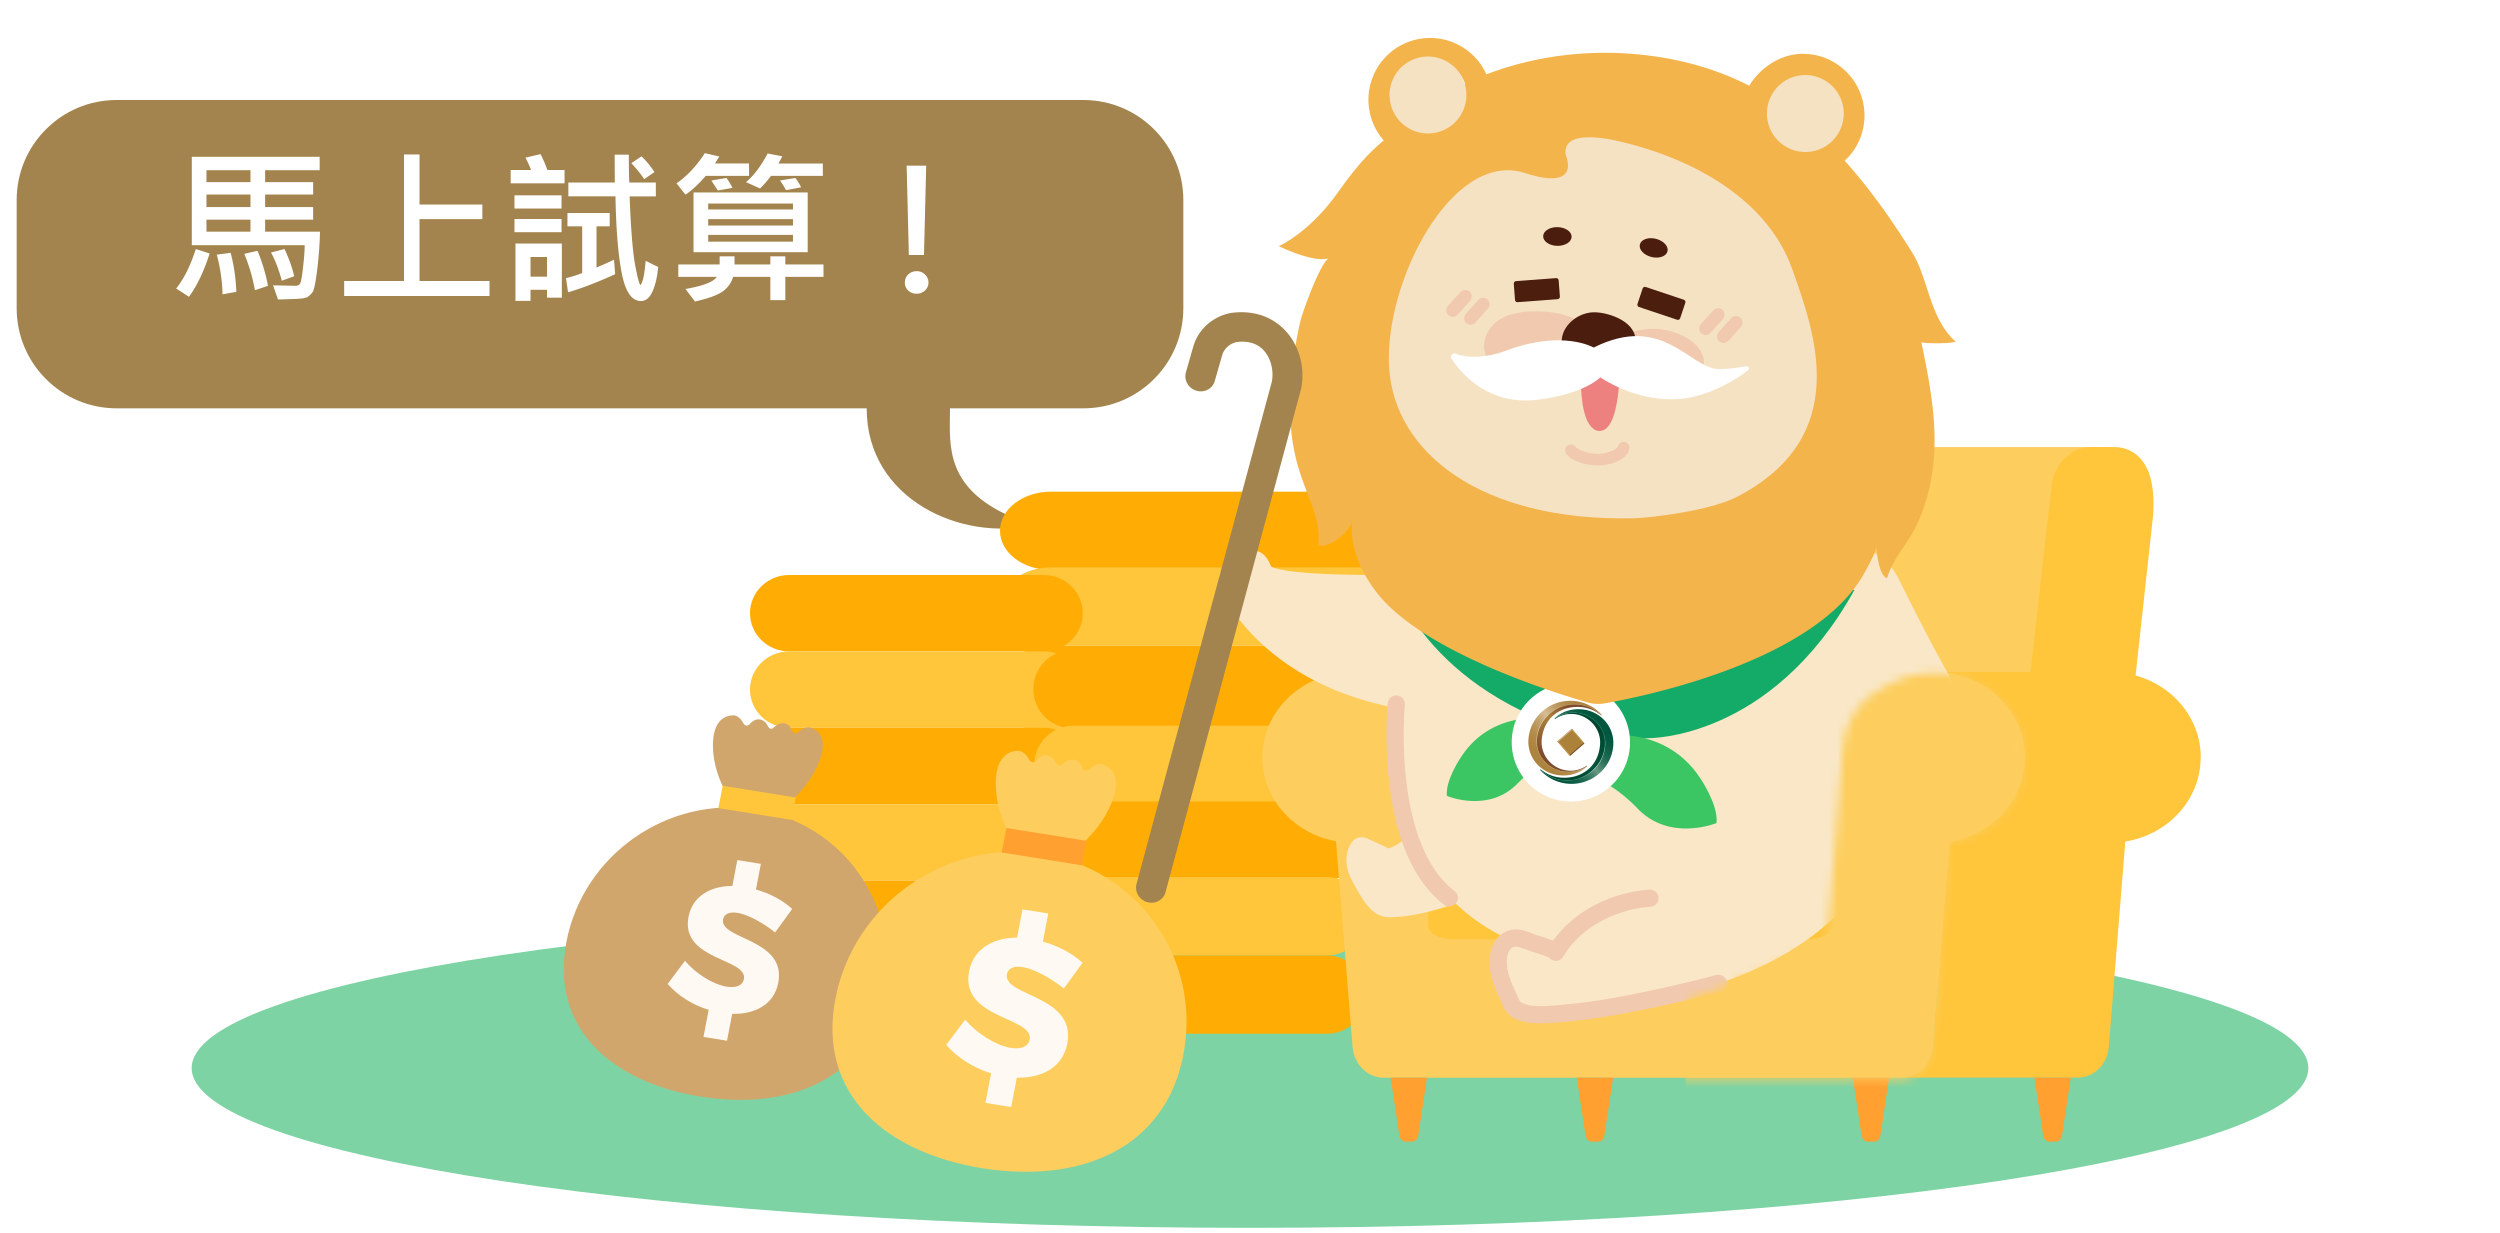 <svg width="300" height="148" viewBox="0 0 300 148" fill="none" xmlns="http://www.w3.org/2000/svg"><g clip-path="url(#clip0_4880_191336)"><path d="M150 147.34c70.14 0 127-8.583 127-19.17 0-10.587-56.86-19.17-127-19.17s-127 8.583-127 19.17c0 10.587 56.86 19.17 127 19.17z" fill="#7DD3A4"/><g filter="url(#filter0_d_4880_191336)"><path fill-rule="evenodd" clip-rule="evenodd" d="M12 8C5.373 8 0 13.373 0 20v13c0 6.627 5.373 12 12 12h90c0 11 11.5 16 20 14-10.17-3.236-10.083-8.61-10.011-12.958.005-.355.011-.703.011-1.042h16c6.627 0 12-5.373 12-12V20c0-6.627-5.373-12-12-12H12z" fill="#A4844E"/></g><path d="M38.398 27.803a44.758 44.758 0 01-.351 4.687c-.189 1.498-.371 2.357-.547 2.578-.176.228-.361.41-.557.547-.188.143-.68.228-1.474.254-.794.033-1.498.056-2.11.069l-.595-1.7 2.656.059c.26 0 .45-.075.566-.225.124-.156.251-.82.381-1.992.13-1.172.196-2.057.196-2.656H23.017V18.818h15.341v1.602h-6.543v1.435h5.762v1.485h-5.762v1.504h5.762v1.513h-5.762v1.446h6.582zm-8.34-5.948V20.42h-5.283v1.435h5.284zm0 2.989V23.34h-5.283v1.504h5.284zm0 2.959v-1.446h-5.283v1.446h5.284zm5.245 5.341l-1.485.538c-.358-1.329-.79-2.455-1.298-3.38l1.62-.42c.541 1.153.928 2.24 1.163 3.262zM25.156 30.42c-.69 2.155-1.517 3.887-2.48 5.195l-1.533-.996c.937-1.172 1.722-2.75 2.353-4.736l1.66.537zm7.002 3.877l-1.562.527a21.741 21.741 0 00-1.28-4.365l1.582-.361a20.673 20.673 0 011.26 4.199zm-3.799.723l-1.66.302c-.02-1.523-.247-3.112-.683-4.765l1.66-.215c.39 1.465.618 3.024.683 4.678zm30.381.498H41.3V33.72h7.178V18.535h1.865v6.006h7.539v1.758h-7.54v7.422h8.4v1.797zm9.004-13.516H61.28V20.4h2.442c-.104-.325-.326-.82-.664-1.484l1.806-.42c.306.586.58 1.22.82 1.904h2.061v1.602zm11.24 10.039c-.117 1.211-.348 2.194-.693 2.95-.338.754-.8 1.132-1.387 1.132-1.087 0-1.849-1.097-2.285-3.291-.436-2.194-.69-5.283-.762-9.268h-5.654v-1.66h5.576l-.02-3.34h1.7c0 1.589.02 2.702.059 3.34H78.7v1.66h-3.144c.143 3.855.361 6.589.654 8.204.3 1.614.52 2.422.664 2.422.052 0 .143-.212.273-.635.13-.43.241-1.182.333-2.256l1.503.742zm-.449-11.396l-1.23.859c-.358-.56-.873-1.201-1.543-1.924l1.22-.82a11 11 0 011.553 1.884zM67.383 25.02h-5.645v-1.582h5.645v1.582zm6.435 7.88c-2.03.938-3.916 1.664-5.654 2.178l-.244-1.7a13.56 13.56 0 001.943-.614v-5.606h-1.767v-1.601h5.068v1.601h-1.582V32.1a34.946 34.946 0 002.1-.938l.136 1.738zm-6.435-5.039h-5.645V26.28h5.645v1.582zm.039 7.862h-1.778v-.948h-1.982v1.328h-1.806V29.22h5.566v6.504zm-1.778-2.52V30.84h-1.982v2.363h1.982zm24.239-12.1h-5.186c-.898 1.03-1.712 1.781-2.441 2.256l-1.074-1.357c1.276-.886 2.409-2.093 3.398-3.623l1.738.4c-.28.443-.452.723-.517.84h4.082v1.485zm8.857 0h-6.22c-.43.58-.87 1.084-1.319 1.514l-1.68-.762c.918-.761 1.784-1.907 2.598-3.437l1.758.342-.459.86h5.322v1.483zm-2.617 1.377l-1.807.342c-.104-.234-.341-.621-.713-1.162l1.837-.303c.332.443.56.817.683 1.123zm-8.223.06l-1.757.321-.782-1.2 1.817-.304c.163.202.403.596.722 1.182zm9.024 7.724H83.223v-7.168h13.7v7.168zm-1.768-5.127v-.713H84.981v.713h10.175zm0 1.924v-.762H84.981v.762h10.175zm0 1.943v-.82H84.981v.82h10.175zm3.662 4.219h-4.58v2.793h-1.797v-2.793h-4.463a3.291 3.291 0 01-1.24 1.738c-.605.443-1.719.85-3.34 1.22l-1.142-1.503c2.116-.365 3.369-.85 3.76-1.455h-4.62v-1.485h4.961v-.976h1.787v.976h4.297v-.976h1.797v.976h4.58v1.485zm12.325-13.34l-.264 10.713h-1.817l-.263-10.713h2.344zM110 32.539c.384 0 .716.133.996.4.28.26.42.58.42.958 0 .37-.137.69-.41.956-.274.26-.609.391-1.006.391a1.44 1.44 0 01-1.016-.38 1.298 1.298 0 01-.4-.967c0-.385.137-.707.41-.967.28-.26.615-.39 1.006-.39z" fill="#fff"/><path d="M172 63.699c0-2.595-2.74-4.699-6.118-4.699h-39.764C122.74 59 120 61.101 120 63.699c0 2.594 2.74 4.698 6.118 4.698h39.764c3.378 0 6.118-2.104 6.118-4.699z" fill="#FFAD04"/><path d="M172 72.785c0-2.594-2.74-4.698-6.118-4.698h-39.764c-3.378 0-6.118 2.104-6.118 4.698 0 2.595 2.74 4.696 6.118 4.696h39.764c3.378 0 6.118-2.104 6.118-4.696z" fill="#FFC53B"/><path d="M172 82.18c0-2.595-2.74-4.699-6.118-4.699h-39.764c-3.378 0-6.118 2.104-6.118 4.699 0 2.594 2.74 4.698 6.118 4.698h39.764c3.378 0 6.118-2.103 6.118-4.698z" fill="#FFAD04"/><path d="M172 91.267c0-2.595-2.74-4.699-6.118-4.699h-39.764c-3.378 0-6.118 2.104-6.118 4.699 0 2.594 2.74 4.695 6.118 4.695h39.764c3.378 0 6.118-2.1 6.118-4.695z" fill="#FFC53B"/><path d="M172 100.353c0-2.595-2.74-4.699-6.118-4.699h-39.764c-3.378 0-6.118 2.104-6.118 4.699 0 2.594 2.74 4.698 6.118 4.698h39.764c3.378 0 6.118-2.104 6.118-4.698zM90 73.584C90 71.053 92.104 69 94.7 69h30.536c2.595 0 4.699 2.053 4.699 4.584 0 2.531-2.104 4.581-4.699 4.581H94.699c-2.595 0-4.699-2.05-4.699-4.58z" fill="#FFAD04"/><path d="M90 82.75c0-2.532 2.104-4.585 4.699-4.585h30.536c2.595 0 4.699 2.05 4.699 4.584 0 2.532-2.104 4.585-4.699 4.585H94.699c-2.595 0-4.699-2.053-4.699-4.585z" fill="#FFC53B"/><path d="M90 91.917c0-2.531 2.104-4.584 4.699-4.584h30.536c2.595 0 4.699 2.05 4.699 4.584 0 2.532-2.104 4.584-4.699 4.584H94.699c-2.595 0-4.699-2.052-4.699-4.584z" fill="#FFAD04"/><path d="M90 101.086c0-2.532 2.104-4.584 4.699-4.584h30.536c2.595 0 4.699 2.052 4.699 4.584 0 2.531-2.104 4.581-4.699 4.581H94.699c-2.595 0-4.699-2.053-4.699-4.581z" fill="#FFC53B"/><path d="M90 110.25c0-2.531 2.104-4.584 4.699-4.584h30.536c2.595 0 4.699 2.053 4.699 4.584 0 2.532-2.104 4.584-4.699 4.584H94.699c-2.595 0-4.699-2.052-4.699-4.584z" fill="#FFAD04"/><path d="M90 119.419c0-2.532 2.104-4.584 4.699-4.584h30.536c2.595 0 4.699 2.052 4.699 4.584 0 2.531-2.104 4.581-4.699 4.581H94.699c-2.595 0-4.699-2.05-4.699-4.581z" fill="#FFC53B"/><path d="M163.933 82.698A4.699 4.699 0 00159.235 78h-30.536a4.697 4.697 0 100 9.394h30.536a4.696 4.696 0 004.698-4.696z" fill="#FFAD04"/><path d="M163.933 91.785a4.699 4.699 0 00-4.698-4.698h-30.536a4.7 4.7 0 000 9.397h30.536a4.699 4.699 0 004.698-4.699z" fill="#FFC53B"/><path d="M163.933 100.871a4.699 4.699 0 00-4.698-4.699h-30.536a4.697 4.697 0 100 9.397h30.536a4.699 4.699 0 004.698-4.698z" fill="#FFAD04"/><path d="M163.933 109.958a4.699 4.699 0 00-4.698-4.699h-30.536a4.696 4.696 0 100 9.394h30.536a4.698 4.698 0 004.698-4.695z" fill="#FFC53B"/><path d="M163.933 119.352a4.699 4.699 0 00-4.698-4.698h-30.536a4.699 4.699 0 000 9.397h30.536a4.699 4.699 0 004.698-4.699z" fill="#FFAD04"/><path d="M106.119 119.144c2.003-10.463-4.913-20.315-15.45-22.001-10.536-1.687-20.699 5.428-22.702 15.894-2.003 10.465 5.572 16.869 16.109 18.556 10.536 1.686 20.04-1.986 22.043-12.449z" fill="#D0A66C"/><path d="M95.597 95.129l-8.769-1.404-.623 3.253 8.769 1.403.623-3.252z" fill="#FFC53B"/><path d="M97.216 87.296c-.448-.072-.949.142-1.39.54-.317.282-.648.203-.785-.166-.172-.47-.495-.799-.93-.868-.434-.07-.86.122-1.238.485-.127.123-.265.175-.39.163-.122-.03-.232-.121-.306-.274-.22-.456-.564-.774-.985-.842-.42-.067-.86.14-1.196.529-.266.306-.607.278-.8-.088-.268-.509-.66-.868-1.108-.94-2.519-.006-2.785 2.909-2.386 5.326.277 1.672 1 3.13 1 3.13l8.681 1.39s1.22-1.145 2.103-2.634c1.273-2.15 2.104-4.971-.267-5.75h-.002z" fill="#D0A66C"/><path d="M87.86 121.659l-.617 3.227-2.827-.453.622-3.248c-1.945-.593-3.719-1.726-4.921-3.114l2.086-2.774c1.28 1.553 3.416 2.851 4.967 3.1 1.147.183 1.95-.123 2.099-.903.48-2.51-7.65-2.245-6.648-7.479.449-2.341 2.46-3.695 5.264-3.703l.593-3.102 2.827.452-.59 3.081c1.706.469 3.25 1.324 4.35 2.327l-2.052 2.826c-1.403-1.138-3.267-2.154-4.498-2.351-.934-.15-1.615.091-1.745.766-.468 2.447 7.637 2.31 6.62 7.625-.497 2.596-2.785 3.794-5.53 3.725v-.002z" fill="#FFF9F4"/><path d="M142.006 126.56c2.192-11.452-5.377-22.234-16.91-24.08-11.532-1.846-22.656 5.941-24.849 17.396-2.192 11.455 6.099 18.464 17.632 20.31 11.532 1.846 21.935-2.173 24.127-13.626z" fill="#FDCE5E"/><path d="M130.488 100.275l-9.597-1.536-.682 3.56 9.597 1.537.682-3.561z" fill="#FFA031"/><path d="M132.262 91.702c-.491-.078-1.039.156-1.523.591-.346.309-.709.222-.859-.181-.188-.515-.541-.875-1.017-.951-.475-.076-.942.134-1.356.531-.139.135-.289.192-.426.178-.134-.032-.254-.132-.335-.3-.242-.499-.618-.847-1.078-.92-.46-.074-.941.152-1.31.578-.291.335-.664.304-.875-.096-.294-.557-.722-.95-1.212-1.029-2.758-.007-3.05 3.184-2.613 5.829.303 1.83 1.094 3.426 1.094 3.426l9.503 1.521s1.336-1.252 2.301-2.883c1.394-2.352 2.304-5.44-.292-6.293h-.002z" fill="#FDCE5E"/><path d="M122.021 129.313l-.676 3.532-3.094-.495.681-3.555c-2.129-.649-4.071-1.889-5.387-3.409l2.283-3.036c1.401 1.7 3.74 3.121 5.437 3.393 1.256.201 2.134-.135 2.297-.988.526-2.748-8.372-2.458-7.275-8.186.49-2.563 2.692-4.045 5.761-4.053l.649-3.395 3.094.495-.646 3.372c1.868.513 3.557 1.449 4.762 2.547l-2.247 3.092c-1.535-1.245-3.575-2.357-4.922-2.572-1.023-.164-1.769.099-1.91.837-.513 2.679 8.358 2.529 7.245 8.347-.544 2.841-3.048 4.152-6.053 4.077l.001-.003z" fill="#FFF9F4"/><path d="M198.927 117.593h-12.786l6.204-55.088c.523-3.446 3.667-8.86 11.525-8.86h49.495l-8.179 63.948h-46.259z" fill="#FDCE5E"/><path d="M196.082 112.473h-21.109l-1.396-17.335-.296-3.722-.138-1.72c-.04-.458-.109-.903-.207-1.339l-.074-.296a.812.812 0 00-.065-.214c-.601-1.821-1.726-3.425-3.216-4.653-1.781-1.47-4.07-2.4-6.591-2.53h19.856c.217-.01.434-.015.651-.015 2.758 0 5.274.965 7.193 2.55 1.49 1.228 2.615 2.832 3.216 4.653.03.07.05.14.065.213.138.529.236 1.071.281 1.636l.138 1.71 1.697 21.062h-.005zm43.4 5.12h12.787l6.086-55.58c.524-6.4-2.095-8.368-4.715-8.368h-2.722c-2.319 0-4.426 2.04-4.712 4.551l-6.724 59.397z" fill="#FFC53B"/><path d="M264.08 90.886c0 5.062-3.907 9.275-9.043 10.095l-1.983 24.635c-.172 2.095-1.785 3.699-3.724 3.699h-21.109c1.938 0 3.552-1.604 3.724-3.699l1.061-13.149.922-11.486c3.414-.547 6.29-2.59 7.824-5.39.104-.176.198-.366.282-.556a9.59 9.59 0 00.942-4.153c0-.719-.079-1.418-.227-2.09a10.261 10.261 0 00-.212-.812 10.196 10.196 0 00-1.811-3.332h-.005a10.74 10.74 0 00-3.769-2.925 11.351 11.351 0 00-4.874-1.084h21.11c1.119 0 2.2.162 3.221.459.572.166 1.125.375 1.653.625a10.74 10.74 0 013.768 2.92h.005c1.411 1.734 2.255 3.894 2.255 6.243h-.01z" fill="#FFC53B"/><path d="M242.976 90.891c0 5.062-3.907 9.275-9.047 10.095l-1.983 24.635c-.173 2.095-1.786 3.703-3.73 3.703h-62.178c-1.938 0-3.552-1.603-3.729-3.703l-1.988-24.676c-5.032-.9-8.841-5.062-8.841-10.058 0-2.211.745-4.25 2.008-5.919a10.773 10.773 0 014.026-3.24 11.351 11.351 0 014.874-1.084c2.752 0 5.273.968 7.192 2.549 1.49 1.228 2.615 2.832 3.217 4.649.024.074.054.139.064.218.138.523.232 1.07.281 1.636l.138 1.71 1.692 21.061h44.315l1.835-22.771c.267-3.217 2.102-5.896 4.657-7.166a11.186 11.186 0 015.644-1.863 11.298 11.298 0 015.387 1.001.849.849 0 01.133.06 10.763 10.763 0 013.774 2.92h.005c1.406 1.734 2.254 3.894 2.254 6.243z" fill="#FDCE5E"/><path d="M245.956 137h.715c.366 0 .706-.292.765-.686l1.061-6.994h-4.366l1.06 6.994c.06.394.4.686.765.686zm-77.256 0h.716c.365 0 .705-.292.764-.686l1.061-6.994h-4.366l1.061 6.994c.059.394.399.686.764.686zm22.334 0h.716c.365 0 .705-.292.764-.686l1.061-6.994h-4.366l1.061 6.994c.059.394.399.686.764.686zm33.127 0h.716c.365 0 .705-.292.764-.686l1.061-6.994h-4.366l1.061 6.994c.059.394.399.686.764.686z" fill="#FFA031"/><path d="M174.35 112.712h42.605c1.637 0 2.965-.729 2.965-1.629v-5.601c0-.9 1.617-1.63-.02-1.63h-45.55c-1.637 0-2.964.73-2.964 1.63v5.601c0 .9 1.327 1.629 2.964 1.629z" fill="#FFC53B"/><path d="M241.137 88.757c-.539-.71-2.135-.328-2.135-.328-2.23-1.283-8.165-12.882-11.212-19.058-.863-1.752-2.408-3.018-4.21-3.615-.255-.597-.41-.922-.41-.922l-.495.685a7.584 7.584 0 00-4.489.478c-2.224.957-4.165 2.944-4.593 6.863l-13.562-.204c-4.894-3.826-11.121-5.49-17.262-4.011l-.066.017a10.656 10.656 0 00-.726.002c-9.168.343-26.52.783-29.443-.669 0 0-.57-1.72-1.745-1.862 0 0-1.829-1.469-2.876.825 0 0-2.398 1.345-1.362 3.926 0 0 4.507 10.93 21.018 14.088-.574 3.27.954 13.989 1.496 15.267-1.134 1.177-2.287 1.521-2.451 1.566-.081-.052-.535-.28-2.49-1.163-1.24-.559-2.08.3-2.396 1.455-.39 1.426.005 2.745.736 3.99.968 1.648 2.03 4.007 4.27 3.982 2.992-.034 6.183-1.018 7.948-1.656a22.433 22.433 0 006.233 4.226l.176.173c-.054.009-.11.003-.158.025-2.287 1.007-.43 5.612-.126 6.871.605 2.515 2.095 2.53 3.908 2.334 2.304-.249 5.98-.702 11.057-1.507 32.521-5.154 32.06-25.787 32.336-28.28 5.955 1.964 10.943.742 10.943.742 2.455-.453 2.461-1.99 2.461-1.99 1.471-1.696-.377-2.253-.377-2.253l.002.003z" fill="#F9E7C7"/><path d="M197.994 107.784s-7.487.242-11.3 6.482c.062-.276-2.345-.988-2.565-1.061-.999-.327-2.188-1.023-3.198-.367-.527.341-.866.927-1.016 1.538-.52 2.132.61 4.155 1.445 6.041.849 1.919 5.026 1.279 6.637 1.139 3.158-.275 6.292-.848 9.394-1.486a155.569 155.569 0 008.818-2.072m-38.652-33.514s-1.675 17.097 6.356 23.251" stroke="#F0C9AE" stroke-width="2.06" stroke-linecap="round" stroke-linejoin="round"/><path d="M167.229 69.748s4.292 14.344 25.844 19.147l4.739-.316s14.723.25 24.724-17.789l-55.307-1.042z" fill="#13AB67"/><path d="M186.694 86.387s-7.243-1.748-11.299 4.352c0 0-1.967 2.816-1.771 4.769 0 0 5.067 2.155 8.585-1.59 0 0 2.183-2.274 4.139-2.873l.346-4.658zm4.736 2.025s8.129-1.881 12.615 4.994c0 0 2.176 3.175 1.94 5.36 0 0-5.696 2.36-9.601-1.872 0 0-2.424-2.57-4.608-3.26l-.346-5.222z" fill="#3BC663"/><path d="M195.59 89.519a7.095 7.095 0 01-7.519 6.653 7.109 7.109 0 01-6.65-7.532 7.096 7.096 0 017.52-6.653 7.106 7.106 0 016.649 7.53v.002z" fill="#fff"/><path d="M190.133 89.2l-1.747 1.511-1.512-1.748 1.746-1.514 1.513 1.75z" fill="#AC823B"/><path d="M188.62 87.449l1.513 1.75-.162-.013-1.363-1.575.012-.162z" fill="#C0984D"/><path d="M188.608 87.61l-1.571 1.365-.163-.011 1.746-1.515-.012.162z" fill="#D7BE97"/><path d="M188.387 90.71l-1.512-1.747.163.012 1.362 1.572-.013.164z" fill="#C0984D"/><path d="M188.398 90.547l1.572-1.36.162.013-1.747 1.51.013-.163z" fill="#7D4B2D"/><path d="M184.392 88.695c.178-2.488 2.365-4.36 4.881-4.177a4.598 4.598 0 012.887 1.296l.04-.036a5.04 5.04 0 00-3.407-1.667c-2.774-.2-5.184 1.86-5.38 4.605-.162 2.264 1.568 4.162 3.854 4.328 1.235.09 2.379-.302 3.199-1.093l-.022-.027c-.704.52-1.6.767-2.556.698-2.075-.15-3.643-1.872-3.496-3.927z" fill="url(#paint0_linear_4880_191336)"/><path d="M192.614 89.466c-.178 2.489-2.363 4.36-4.881 4.177a4.574 4.574 0 01-2.883-1.296l-.042.036a5.046 5.046 0 003.407 1.667c2.774.2 5.182-1.862 5.379-4.604.161-2.265-1.565-4.163-3.853-4.329-1.235-.089-2.379.302-3.199 1.095l.024.026c.702-.52 1.598-.767 2.553-.699 2.076.15 3.643 1.873 3.496 3.925l-.001.002z" fill="url(#paint1_linear_4880_191336)"/><path d="M188.216 92.478c-1.873-.134-3.347-1.768-3.213-3.64.196-2.73 2.299-4.163 4.671-3.991.94.067 1.785.431 2.455.994l.032-.027a4.593 4.593 0 00-2.887-1.296c-2.518-.182-4.704 1.689-4.881 4.177-.148 2.055 1.422 3.776 3.496 3.927.956.069 1.85-.178 2.555-.698l-.04-.046c-.618.43-1.38.66-2.188.602v-.002z" fill="url(#paint2_linear_4880_191336)"/><path d="M189.281 84.519c-2.53-.183-4.726 1.688-4.904 4.18-.147 2.058 1.429 3.783 3.515 3.933.959.07 1.858-.177 2.564-.698l-.01-.012c-.698.495-1.575.731-2.513.663-2.072-.15-3.638-1.856-3.493-3.892.176-2.465 2.358-4.316 4.872-4.133a4.593 4.593 0 012.849 1.254l.01-.01a4.62 4.62 0 00-2.888-1.286h-.002z" fill="url(#paint3_linear_4880_191336)"/><path d="M188.795 85.682c1.872.135 3.348 1.769 3.214 3.64-.196 2.732-2.3 4.164-4.672 3.992a4.292 4.292 0 01-2.455-.994l-.03.026a4.566 4.566 0 002.885 1.296c2.518.182 4.702-1.688 4.881-4.177.146-2.054-1.419-3.776-3.496-3.925-.956-.068-1.851.179-2.553.7l.038.044a3.39 3.39 0 012.19-.602h-.002z" fill="url(#paint4_linear_4880_191336)"/><path d="M187.731 93.643c2.53.182 4.726-1.69 4.904-4.181.147-2.058-1.427-3.782-3.515-3.933-.959-.07-1.857.177-2.563.696l.011.013c.695-.496 1.573-.732 2.511-.664 2.071.15 3.638 1.856 3.493 3.893-.176 2.465-2.358 4.315-4.872 4.133a4.6 4.6 0 01-2.849-1.255l-.01.01a4.628 4.628 0 002.888 1.288h.002z" fill="url(#paint5_linear_4880_191336)"/><path d="M230.567 41.058c.391.187 3.723.2 4.097-.081-3.098-2.73-3.264-7.56-5.165-10.61-8.081-12.967-17.088-22.207-32.617-23.81-5.937-.615-12.037.054-17.665 2.054-4.089 1.454-8.018 4.156-11.424 6.823-3.575 2.798-4.753 4.193-7.416 7.886-3.371 4.675-6.92 6.22-6.92 6.22s4.221 2.08 6.053 1.44c-.988.304-3.194 6.438-3.438 7.456-.621 2.602-.981 5.26-1.17 7.93-.788 11.215 3.863 13.681 3.295 19.043 1.208.456 3.84-1.488 4.135-3.092-.63 3.433 1.492 7.075 3.033 8.985 5.658 7.011 21.037 11.805 25.149 12.987a4.582 4.582 0 002.077.11c4.869-.863 25.173-5.038 31.08-15.542.673-1.195 1.526-2.835 1.518-3.332.028 1.609.536 3.734 1.256 3.839 1.215-3.756 3.673-4.49 5.122-11.02 1.236-5.573.315-10.965-1.002-17.286h.002z" fill="#F3B44C"/><path d="M215.07 32.304c-3.231-9.132-13.281-13.597-20.489-15.277 0 0-7.399-2.023-6.673 1.655 0 0 1.938 4.3-4.931 2.077-8.741-2.826-16.964 13.215-16.275 23.461.667 9.948 10.784 18.343 29.255 17.978 1.881-.037 9.218-.863 12.543-2.606 13.859-7.266 9.261-19.689 6.572-27.29l-.002.002z" fill="#F5E2C3"/><path d="M223.738 13.903c.024-4.084-3.263-7.418-7.343-7.444-3.005-.02-5.735 2.054-6.904 4.626l6.818 10.164c4.079.026 7.405-3.262 7.431-7.346h-.002zm-7.354 3.7l-3.608-5.645a3.987 3.987 0 013.656-2.34 3.995 3.995 0 013.965 4.018 3.988 3.988 0 01-4.011 3.967h-.002zM173.99 4.948a7.399 7.399 0 00-9.386 4.643c-1.309 3.878.769 8.087 4.643 9.4l9.746-7.716a7.421 7.421 0 00-5.002-6.329l-.001.002zm-3.572 10.618a4.291 4.291 0 01-2.685-5.435 4.279 4.279 0 015.427-2.684 4.292 4.292 0 012.893 3.66l-5.635 4.46v-.001z" fill="#F3B44C"/><path d="M175.872 12.326a4.605 4.605 0 01-5.438 3.595 4.617 4.617 0 01-3.594-5.447 4.605 4.605 0 015.439-3.595 4.616 4.616 0 013.593 5.447zm41.869 5.78a4.613 4.613 0 003.376-5.583 4.613 4.613 0 00-5.578-3.382 4.612 4.612 0 00-3.375 5.582 4.612 4.612 0 005.577 3.383z" fill="#F5E2C3"/><path d="M194.387 42.28s.317 9.105-2.267 9.416c0 0-2.896.914-2.357-8.63l2.655-2.437 1.969 1.651z" fill="#EC8180"/><path d="M206.752 37.236a.782.782 0 00-1.157.004l-1.462 1.618c-.283.311-.317.803-.025 1.107a.781.781 0 001.147-.014l1.467-1.62c.279-.309.314-.791.031-1.095h-.001zm2.148.942a.782.782 0 00-1.156.004l-1.464 1.62c-.281.311-.315.803-.024 1.105a.782.782 0 001.147-.013l1.465-1.622c.279-.309.313-.79.032-1.095v.001zm-32.494-3.131a.78.78 0 00-1.156.004l-1.463 1.618c-.283.313-.316.805-.024 1.11a.781.781 0 001.147-.015l1.467-1.62c.278-.309.314-.791.031-1.096h-.002zm2.147.943a.782.782 0 00-1.156.004l-1.466 1.62c-.281.31-.313.8-.023 1.105a.781.781 0 001.147-.014l1.465-1.622c.278-.308.312-.79.031-1.095l.002.002zm25.439 6.006c-.779-1.191-2.156-1.87-3.472-2.237-2.182-.61-4.632-.258-6.539.974a2.597 2.597 0 00-1.095 1.463c-.002.01-.016.01-.019 0a4.195 4.195 0 00-.397-.924c-1.312-2.308-4.05-3.58-6.605-3.829-1.934-.188-4.236-.14-5.936.933-.019.014-.039.026-.06.04-1.417.923-2.285 2.834-1.449 4.428.581 1.107 1.881 1.847 2.978 2.361 2.533 1.19 5.858 2.058 8.601 1.138.89-.298 1.71-.83 2.292-1.567.243-.309.438-.66.559-1.033.003-.01.016-.01.02 0 .242.805.928 1.313 1.694 1.685 1.805.878 3.935 1.42 5.95 1.243 2.21-.197 5.107-2.18 3.476-4.674h.002z" fill="#F0C9AE"/><path d="M193.516 43.532c1.024-.164 2.538-.793 2.731-2.341.312-2.51-3.027-3.659-4.818-3.717-2.064-.067-4.107 1.657-4.024 3.602.068 1.656 2.23 2.221 3.848 2.489.005-.001 1.241.13 2.263-.035v.002zm6.583-13.37c.149-.602-.472-1.275-1.387-1.504-.915-.228-1.778.075-1.928.677-.149.602.472 1.275 1.387 1.503.915.229 1.778-.074 1.928-.676zm-11.506-1.742c.015-.62-.738-1.14-1.681-1.164-.942-.022-1.719.462-1.733 1.082-.015.62.738 1.142 1.68 1.164.943.023 1.719-.461 1.734-1.081z" fill="#4A1D0E"/><path d="M194.875 53.03c-.34-.026-.619.228-.735.55-.163.45-1.316.794-2.048.862-1.507.106-2.656-.493-2.95-.736v-.003a.706.706 0 00-.524-.369.701.701 0 00-.795.598c-.024.17-.001.426.245.692.533.573 2.212 1.357 4.138 1.22a5.55 5.55 0 00.285-.034c.756-.11 2.653-.52 3.019-1.896a.704.704 0 00-.633-.884h-.002z" fill="#F0C9AE"/><path d="M202.045 35.963l-4.553-1.524a.3.3 0 00-.38.19l-.611 1.834a.3.3 0 00.189.38l4.554 1.524a.3.3 0 00.38-.19l.611-1.833a.3.3 0 00-.19-.381zm-15.328-2.589l-4.787.361a.3.3 0 00-.276.323l.146 1.928a.3.3 0 00.322.277l4.787-.361a.301.301 0 00.277-.323l-.147-1.928a.3.3 0 00-.322-.277z" fill="#4B1E0E"/><path d="M191.245 41.705s-3.677-2.145-10.3.3c-3.101 1.144-5.114.88-6.276.442-.37-.14-.702.28-.483.61 1.37 2.052 4.602 5.596 10.291 4.915 5.69-.681 7.557-2.694 7.557-2.694s4.215 3.005 9.529 2.6c3.36-.257 6.868-2.347 8.21-3.462.216-.18.048-.529-.226-.473-.792.157-2.062.36-3.261.35-3.499-.031-6.695-6.778-15.041-2.588z" fill="#fff"/><mask id="mask0_4880_191336" style="mask-type:alpha" maskUnits="userSpaceOnUse" x="151" y="80" width="92" height="50"><path d="M242.978 91.017c0 5.061-3.907 9.274-9.047 10.095l-1.983 24.634c-.173 2.095-1.786 3.704-3.73 3.704H166.04c-1.938 0-3.551-1.604-3.729-3.704l-1.988-24.676s-8.893-4.829-8.84-10.058c.024-2.44.745-4.25 2.007-5.919a10.774 10.774 0 014.026-3.24 11.355 11.355 0 014.874-1.084c2.753 0 5.273.969 7.193 2.55 1.489 1.227 2.614 2.831 3.216 4.648.025.074.054.14.064.218a9.71 9.71 0 01.281 1.636l.138 1.71s-.673 18.035 3.351 25.238c8.441 15.109 42.656-4.176 42.656-4.176l1.835-22.772c.267-3.217 2.102-5.896 4.657-7.165a11.189 11.189 0 015.644-1.864 11.298 11.298 0 015.387 1.001.84.84 0 01.133.06 10.754 10.754 0 013.774 2.92h.005c1.406 1.734 2.254 3.894 2.254 6.244z" fill="#FDCE5E"/></mask><g mask="url(#mask0_4880_191336)"><path fill="#FDCE5E" d="M202.277 59.07h52.768v93.207h-52.768z"/></g><path d="M137.749 107.213a.65.65 0 00.181.077c.425.131.858-.085.968-.489l16.26-60.37.011-.051c.427-2.262-.261-4.622-1.791-6.16-.962-.965-2.692-2.042-5.464-1.684-.019 0-.036.008-.055.008-1.8.357-3.221 1.635-3.709 3.334l-.878 3.069c-.114.402.139.838.561.974.427.139.865-.075.977-.472l.878-3.068c.336-1.18 1.319-2.072 2.57-2.326 1.643-.206 3.022.203 4.004 1.186 1.14 1.144 1.665 2.999 1.344 4.744l-16.254 60.338c-.092.34.078.705.392.887l.005.003z" fill="#A4844E" stroke="#A4844E" stroke-width="2"/></g><defs><linearGradient id="paint0_linear_4880_191336" x1="184.229" y1="91.789" x2="191.706" y2="85.171" gradientUnits="userSpaceOnUse"><stop stop-color="#AC823B"/><stop offset=".12" stop-color="#AD843E"/><stop offset=".22" stop-color="#B28A48"/><stop offset=".31" stop-color="#BA9559"/><stop offset=".4" stop-color="#C5A570"/><stop offset=".48" stop-color="#D3B88F"/><stop offset=".5" stop-color="#D7BE97"/><stop offset=".52" stop-color="#D3B88F"/><stop offset=".6" stop-color="#C5A570"/><stop offset=".69" stop-color="#BA9559"/><stop offset=".78" stop-color="#B28A48"/><stop offset=".88" stop-color="#AD843E"/><stop offset="1" stop-color="#AC823B"/></linearGradient><linearGradient id="paint1_linear_4880_191336" x1="192.676" y1="86.376" x2="185.363" y2="92.989" gradientUnits="userSpaceOnUse"><stop stop-color="#00553C"/><stop offset=".12" stop-color="#03573E"/><stop offset=".21" stop-color="#0D5D45"/><stop offset=".3" stop-color="#1E6850"/><stop offset=".38" stop-color="#357860"/><stop offset=".46" stop-color="#548C75"/><stop offset=".5" stop-color="#689A83"/><stop offset=".54" stop-color="#548C75"/><stop offset=".62" stop-color="#357860"/><stop offset=".7" stop-color="#1E6850"/><stop offset=".79" stop-color="#0D5D45"/><stop offset=".88" stop-color="#03573E"/><stop offset="1" stop-color="#00553C"/></linearGradient><linearGradient id="paint2_linear_4880_191336" x1="188.911" y1="84.865" x2="187.152" y2="91.015" gradientUnits="userSpaceOnUse"><stop stop-color="#7D4B2D"/><stop offset=".3" stop-color="#AC823B"/><stop offset="1" stop-color="#7D4B2D"/></linearGradient><linearGradient id="paint3_linear_4880_191336" x1="188.826" y1="84.965" x2="187.198" y2="91.126" gradientUnits="userSpaceOnUse"><stop stop-color="#C0984D"/><stop offset=".3" stop-color="#F0E4CC"/><stop offset="1" stop-color="#C0984D"/></linearGradient><linearGradient id="paint4_linear_4880_191336" x1="189.84" y1="87.156" x2="188.04" y2="93.282" gradientUnits="userSpaceOnUse"><stop stop-color="#00462F"/><stop offset=".7" stop-color="#00553C"/><stop offset="1" stop-color="#00462F"/></linearGradient><linearGradient id="paint5_linear_4880_191336" x1="188.119" y1="93.274" x2="189.832" y2="87.143" gradientUnits="userSpaceOnUse"><stop stop-color="#007156"/><stop offset=".3" stop-color="#E7F2F1"/><stop offset="1" stop-color="#007156"/></linearGradient><clipPath id="clip0_4880_191336"><path fill="#fff" d="M0 0h300v148H0z"/></clipPath><filter id="filter0_d_4880_191336" x="-4" y="6" width="152" height="63.432" filterUnits="userSpaceOnUse" color-interpolation-filters="sRGB"><feFlood flood-opacity="0" result="BackgroundImageFix"/><feColorMatrix in="SourceAlpha" values="0 0 0 0 0 0 0 0 0 0 0 0 0 0 0 0 0 0 127 0" result="hardAlpha"/><feOffset dx="2" dy="4"/><feGaussianBlur stdDeviation="3"/><feComposite in2="hardAlpha" operator="out"/><feColorMatrix values="0 0 0 0 0 0 0 0 0 0 0 0 0 0 0 0 0 0 0.15 0"/><feBlend in2="BackgroundImageFix" result="effect1_dropShadow_4880_191336"/><feBlend in="SourceGraphic" in2="effect1_dropShadow_4880_191336" result="shape"/></filter></defs></svg>